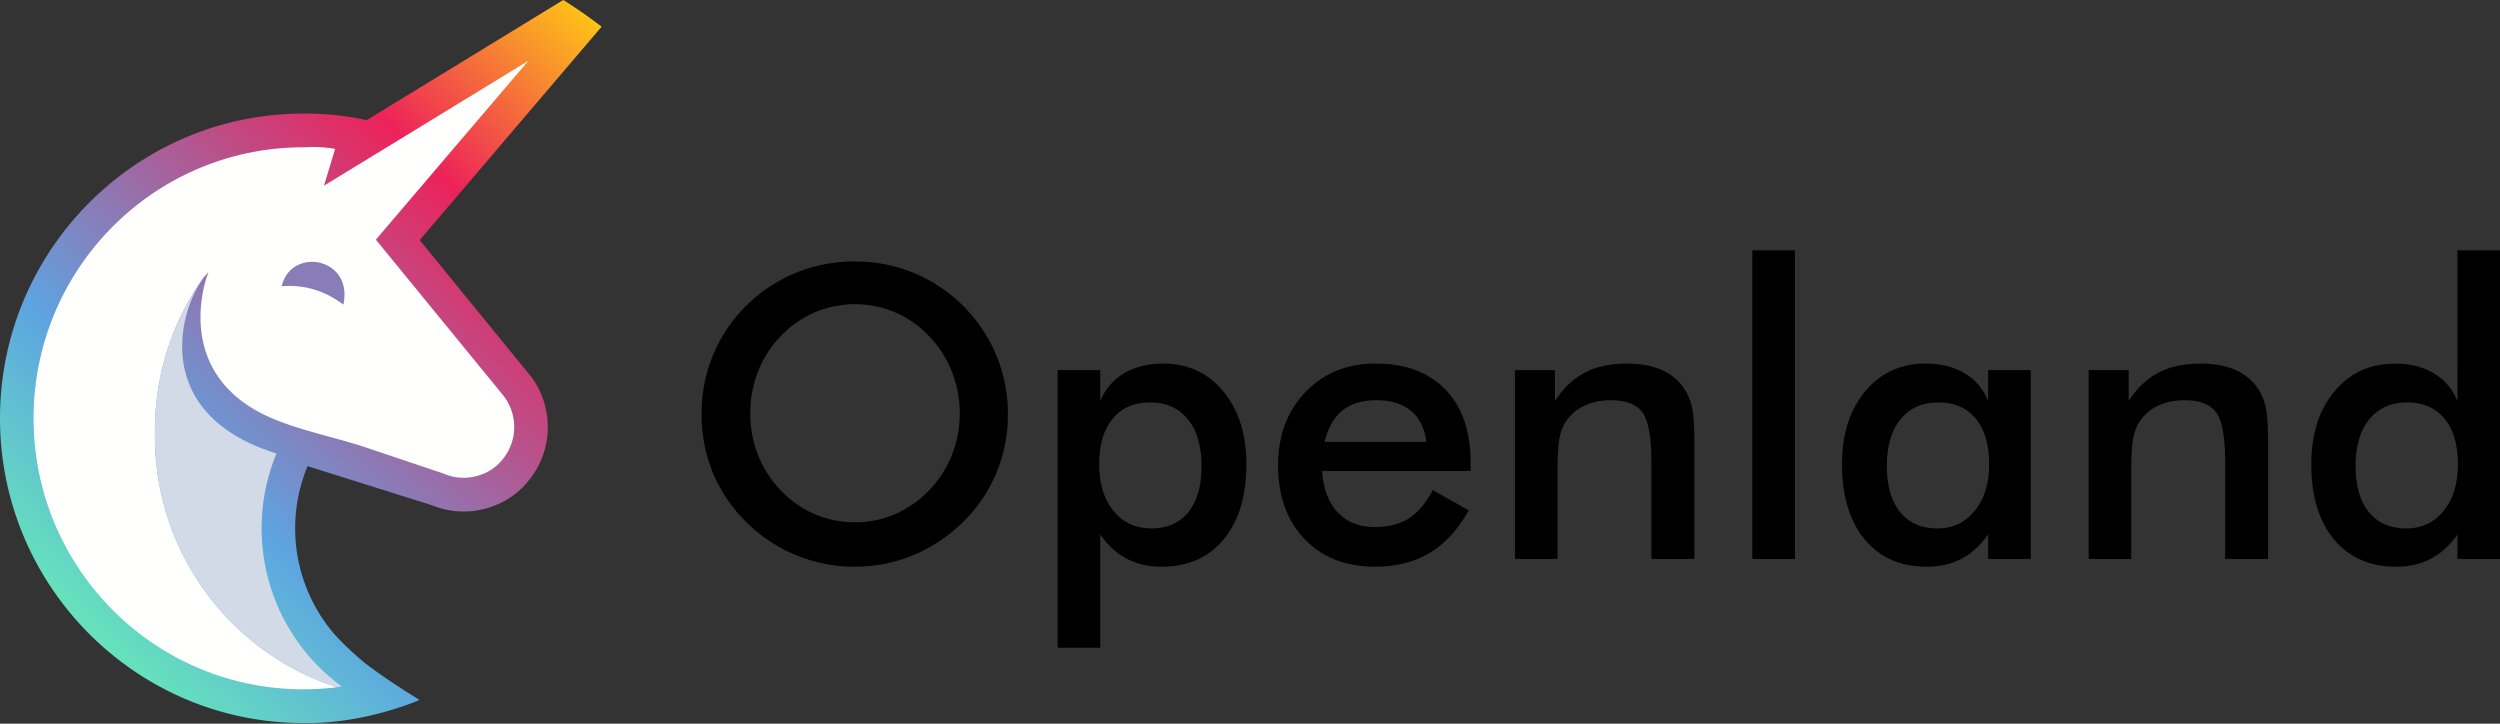 <svg xmlns="http://www.w3.org/2000/svg" width="228" height="66" fill="none" viewBox="0 0 228 66">
    <rect x="0" y="0" width="228" height="66" fill="#333333" stroke="none"/>
    <path fill="url(#a)" fill-rule="evenodd" d="M48.493 34.419L38.275 21.897 54.867 2.434A44.74 44.74 0 0 0 51.37 0L33.43 10.962a22.133 22.133 0 0 0-1.969-.36c-2.122-.293-3.788-.243-3.788-.243-13.79 0-25.257 10.183-27.336 23.454A27.974 27.974 0 0 0 0 38.15c0 7.592 3.049 14.482 7.98 19.503 5.022 5.112 11.995 8.286 19.694 8.286 5.606.111 10.59-2.106 10.59-2.106s-2.485-1.493-4.624-3.09c-1.001-.746-2.577-2.212-3.366-3.17a14.8 14.8 0 0 1-2.232-15.04l.009-.02 11.333 3.56.204.082c2.004.758 4.189.643 6.15-.325a7.21 7.21 0 0 0 1.852-1.312c1.975-1.932 2.784-4.674 2.163-7.33a7.612 7.612 0 0 0-1.26-2.77z" clip-rule="evenodd"/>
    <path fill="#FFFFFE" fill-rule="evenodd" d="M18.535 25.325c.037-.045.078-.088.117-.132l.006-.008a5.28 5.28 0 0 0-.123.14z" clip-rule="evenodd"/>
    <path fill="#FFFFFE" fill-rule="evenodd" d="M46.022 36.232l-.17-.224L34.28 21.857 48.188 5.543l-18.64 11.391 1.013-3.35c-1.26-.265-2.827-.15-2.887-.15-13.593 0-24.612 11.066-24.612 24.716S14.08 62.865 27.674 62.865a24.706 24.706 0 0 0 2.693-.148c.116-.012.23-.029.345-.043a23.943 23.943 0 0 1-11.334-7.857 24.04 24.04 0 0 1-3.341-5.6 24.033 24.033 0 0 1-1.908-9.418v-.552c0-5.249 1.68-10.1 4.523-14.054-.04.044-.08.087-.118.133.04-.048.082-.094.124-.14l-.006.007.006-.007.014-.014c.094-.103.192-.203.296-.297a.564.564 0 0 1 .045-.037l-.122.313c-.569 1.648-2.499 9.286 5.757 12.929 2.657 1.173 5.975 1.805 8.726 2.73l7.087 2.382.206.087c1.19.45 2.517.386 3.721-.208a4.15 4.15 0 0 0 1.066-.755c1.22-1.194 1.689-2.842 1.318-4.43a4.541 4.541 0 0 0-.75-1.654z" clip-rule="evenodd"/>
    <path fill="#D1DAE6" fill-rule="evenodd" d="M18.969 24.874a4.633 4.633 0 0 0-.297.298c-.006.006-.012.014-.02.02a23.985 23.985 0 0 0-4.523 14.055v.552c0 3.343.68 6.526 1.908 9.418a24.04 24.04 0 0 0 4.554 7.004 23.943 23.943 0 0 0 10.122 6.452c.156-.019.314-.037.47-.06a17.964 17.964 0 0 1-3.269-3.082 17.89 17.89 0 0 1-2.698-18.176c-12.242-3.797-8.519-14.318-6.203-16.517a.526.526 0 0 0-.045.037z" clip-rule="evenodd"/>
    <path fill="#D1DAE6" fill-rule="evenodd" d="M18.657 25.185l-.005.008.02-.021-.015.013zM20.59 56.222zM19 24.847a.519.519 0 0 1 0 0zM20.59 56.222zM19 24.846c.008-.006.012-.01.013-.008 0-.001-.006.002-.013.008z" clip-rule="evenodd"/>
    <path fill="#8A7CB7" fill-rule="evenodd" d="M29.164 23.96c-1.334-.314-2.943.266-3.437 1.982l-.046.16.166-.01c1.958-.114 3.653.39 5.322 1.578l.15.107.034-.183c.37-2.069-.833-3.316-2.19-3.635z" clip-rule="evenodd"/>
    <path fill="#000" fill-rule="evenodd" d="M87.53 37.706c0-1.343-.241-2.619-.724-3.829a9.945 9.945 0 0 0-2.082-3.23 9.215 9.215 0 0 0-6.738-2.904 9.255 9.255 0 0 0-3.672.744 9.36 9.36 0 0 0-3.101 2.16 9.625 9.625 0 0 0-2.073 3.212 10.404 10.404 0 0 0-.715 3.847c0 1.343.238 2.614.715 3.812a9.875 9.875 0 0 0 2.073 3.212 9.385 9.385 0 0 0 3.092 2.16 9.234 9.234 0 0 0 3.681.744 9.083 9.083 0 0 0 3.637-.745 9.609 9.609 0 0 0 3.101-2.16 9.971 9.971 0 0 0 2.082-3.22c.483-1.204.724-2.472.724-3.803zm4.39.058a13.82 13.82 0 0 1-1.044 5.347 13.58 13.58 0 0 1-3.043 4.494 14.272 14.272 0 0 1-4.552 3.027c-1.69.7-3.462 1.05-5.319 1.05-1.88 0-3.674-.353-5.381-1.06a13.853 13.853 0 0 1-4.525-3.017 13.516 13.516 0 0 1-3.034-4.476c-.69-1.667-1.036-3.456-1.036-5.364 0-1.897.345-3.685 1.036-5.365a13.66 13.66 0 0 1 3.034-4.512 13.822 13.822 0 0 1 4.534-3.009 14.097 14.097 0 0 1 5.372-1.033c1.88 0 3.662.345 5.346 1.033a13.95 13.95 0 0 1 7.568 7.548 13.842 13.842 0 0 1 1.044 5.337zm8.331 4.573c0 1.776.435 3.196 1.306 4.259.871 1.063 2.017 1.595 3.438 1.595 1.457 0 2.585-.496 3.385-1.486.799-.991 1.199-2.398 1.199-4.223 0-1.812-.417-3.228-1.252-4.25-.836-1.02-1.982-1.53-3.439-1.53-1.456 0-2.594.495-3.411 1.486-.817.99-1.226 2.373-1.226 4.15zm-3.792 16.734V33.758h3.882v2.815a5.171 5.171 0 0 1 2.173-2.524c.996-.593 2.186-.89 3.569-.89 2.254 0 4.082.844 5.483 2.533 1.402 1.69 2.102 3.908 2.102 6.656 0 2.893-.688 5.172-2.066 6.837-1.377 1.664-3.265 2.497-5.662 2.497-1.192 0-2.251-.242-3.175-.727-.924-.484-1.732-1.223-2.424-2.215v10.333h-3.882zm37.662-16.124h-13.54c.096 1.61.566 2.866 1.411 3.768.846.902 1.971 1.353 3.376 1.353 1.251 0 2.293-.266 3.126-.799.834-.533 1.56-1.392 2.179-2.579l3.269 1.853c-.952 1.73-2.131 3.02-3.536 3.868-1.406.847-3.055 1.271-4.948 1.271-2.715 0-4.877-.841-6.484-2.524-1.608-1.683-2.412-3.929-2.412-6.738 0-2.7.831-4.919 2.492-6.656s3.796-2.606 6.404-2.606c2.727 0 4.852.793 6.376 2.38 1.525 1.585 2.287 3.807 2.287 6.664v.745zm-4.04-2.652c-.155-1.235-.62-2.176-1.394-2.824-.775-.648-1.836-.972-3.183-.972-1.275 0-2.3.315-3.074.944-.775.63-1.317 1.58-1.627 2.852h9.278zm8.081 10.678V33.758h3.648v2.815c.775-1.186 1.687-2.052 2.736-2.597 1.049-.544 2.324-.817 3.826-.817 1.264 0 2.34.203 3.228.608a4.704 4.704 0 0 1 2.083 1.807c.298.473.513 1.023.644 1.653.131.63.196 1.731.196 3.305v10.443h-3.916v-8.845c0-2.264-.271-3.768-.813-4.512-.543-.745-1.505-1.117-2.888-1.117-.906 0-1.714.17-2.423.508-.709.34-1.267.817-1.672 1.435-.286.411-.486.941-.599 1.589-.113.648-.17 1.68-.17 3.096v7.846h-3.88zm21.648 0v-28.14h3.891v28.14h-3.891zm25.391 0h-3.882V48.74c-.691.993-1.499 1.731-2.424 2.216-.924.484-1.982.726-3.175.726-2.397 0-4.284-.832-5.662-2.497-1.377-1.665-2.066-3.944-2.066-6.838 0-2.748.703-4.967 2.111-6.656 1.407-1.689 3.244-2.533 5.51-2.533 1.383 0 2.567.294 3.551.88.984.588 1.702 1.433 2.155 2.534v-2.815h3.882v17.217zm-3.791-8.636c0-1.776-.407-3.159-1.219-4.15-.813-.99-1.95-1.485-3.409-1.485-1.46 0-2.608.51-3.445 1.53-.837 1.022-1.255 2.438-1.255 4.25 0 1.825.403 3.232 1.21 4.223.807.99 1.947 1.486 3.418 1.486 1.389 0 2.519-.538 3.392-1.613.872-1.076 1.308-2.489 1.308-4.24zm9.078 8.636V33.758h3.647v2.815c.775-1.186 1.687-2.052 2.736-2.597 1.049-.544 2.325-.817 3.827-.817 1.263 0 2.339.203 3.227.608a4.702 4.702 0 0 1 2.084 1.807c.298.473.512 1.023.643 1.653.131.63.197 1.731.197 3.305v10.443h-3.916v-8.845c0-2.264-.271-3.768-.814-4.512-.542-.745-1.505-1.117-2.887-1.117-.906 0-1.714.17-2.423.508a4.022 4.022 0 0 0-1.672 1.435c-.286.411-.486.941-.599 1.589-.114.648-.17 1.68-.17 3.096v7.846h-3.88zm33.672-8.636c0-1.776-.407-3.159-1.22-4.15-.813-.99-1.949-1.485-3.409-1.485-1.46 0-2.608.51-3.444 1.53-.837 1.022-1.255 2.438-1.255 4.25 0 1.825.403 3.232 1.21 4.223.807.99 1.946 1.486 3.418 1.486 1.4 0 2.534-.535 3.4-1.604.866-1.07 1.3-2.486 1.3-4.25zm-.042-19.504H228v28.141h-3.882v-2.233c-.692.993-1.5 1.731-2.424 2.215-.924.484-1.983.726-3.175.726-2.397 0-4.285-.832-5.662-2.496-1.378-1.664-2.066-3.943-2.066-6.835 0-2.748.703-4.966 2.11-6.654 1.408-1.689 3.244-2.533 5.51-2.533 1.384 0 2.567.293 3.551.88.984.588 1.703 1.432 2.156 2.533V22.834z" clip-rule="evenodd"/>
    <defs>
        <linearGradient id="a" x1="29.633" x2="-20.117" y1="-22.043" y2="29.636" gradientUnits="userSpaceOnUse">
            <stop stop-color="#FEC417"/>
            <stop offset=".279" stop-color="#ED225A"/>
            <stop offset=".761" stop-color="#5DA4E1"/>
            <stop offset="1" stop-color="#65E1BD"/>
        </linearGradient>
    </defs>
</svg>
